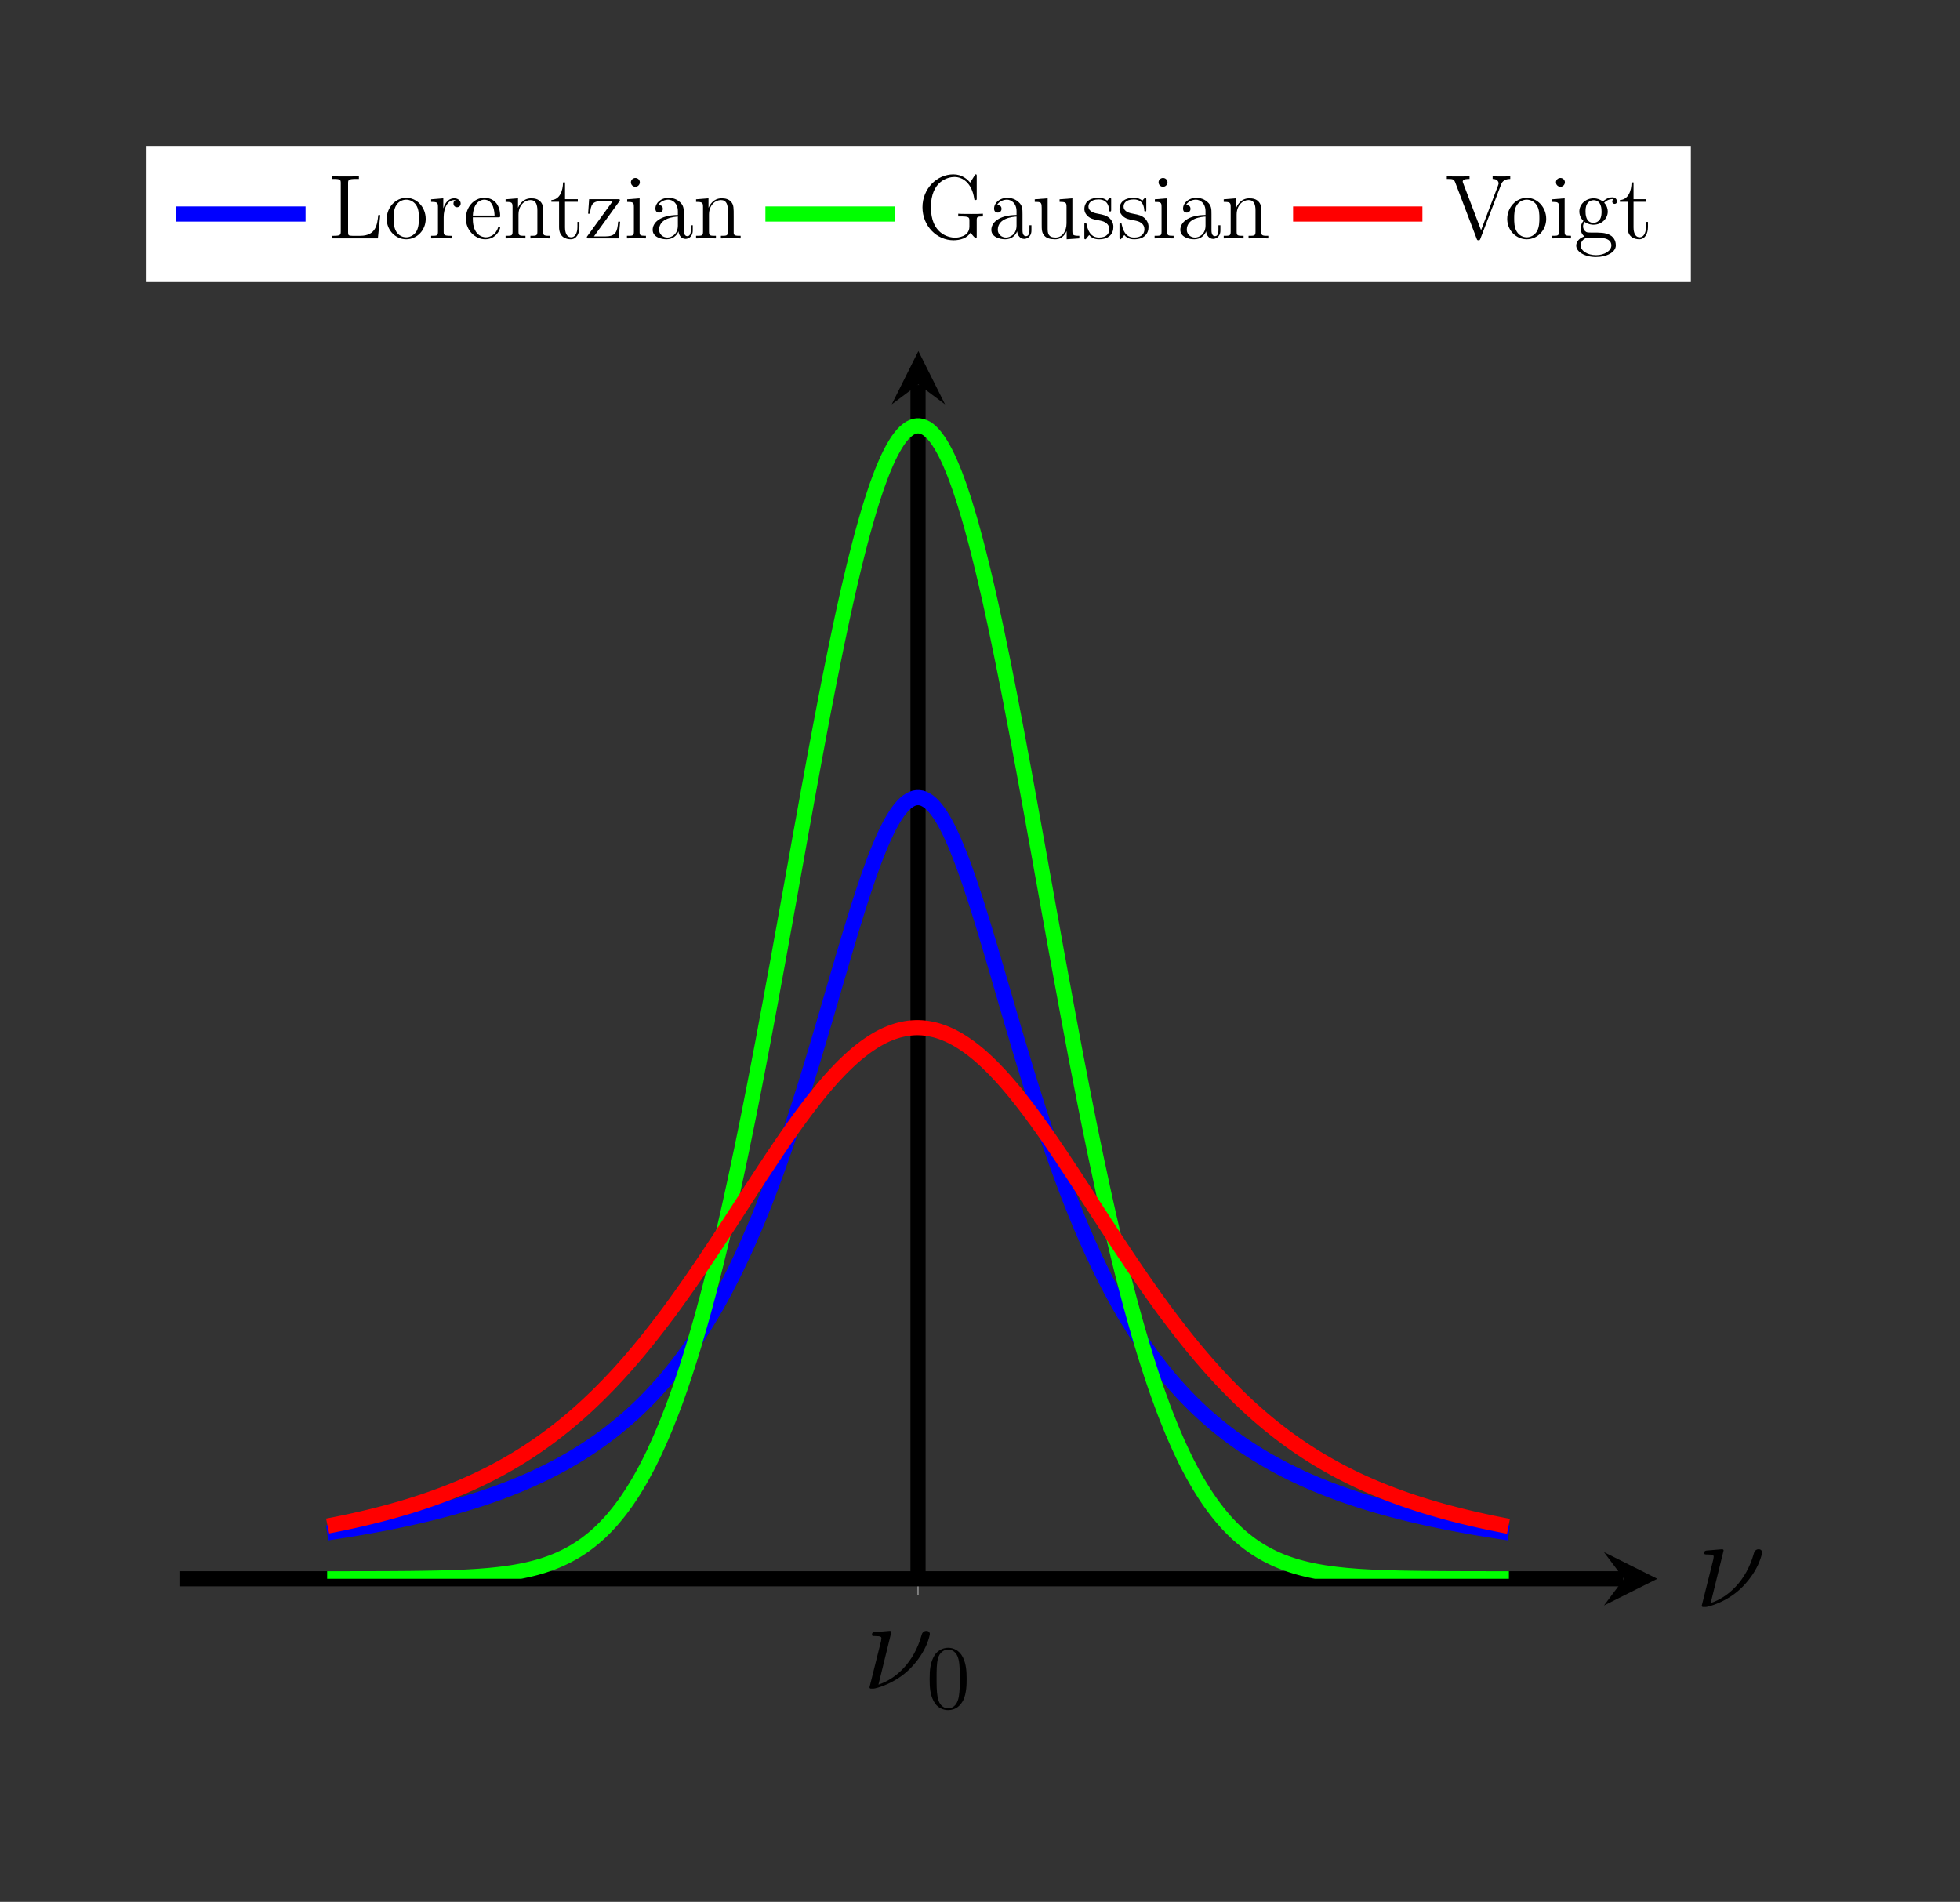 <?xml version="1.0" encoding="UTF-8"?>
<svg xmlns="http://www.w3.org/2000/svg" xmlns:xlink="http://www.w3.org/1999/xlink" width="246.7pt" height="239.38pt" viewBox="0 0 246.7 239.38" version="1.1">
<rect x="0" y="0" width="246.7" height="239.38" fill="#333333" stroke="none"/>
<defs>
<g>
<symbol overflow="visible" id="glyph0-0">
<path style="stroke:none;" d=""/>
</symbol>
<symbol overflow="visible" id="glyph0-1">
<path style="stroke:none;" d="M 3.625 -7.109 C 3.625 -7.172 3.578 -7.266 3.438 -7.266 C 3.328 -7.266 1.781 -7.125 1.531 -7.109 C 1.359 -7.094 1.188 -7.078 1.188 -6.781 C 1.188 -6.609 1.312 -6.609 1.547 -6.609 C 2.328 -6.609 2.375 -6.5 2.375 -6.312 C 2.375 -6.25 2.344 -6.047 2.328 -5.984 L 0.875 -0.172 C 0.875 -0.094 0.922 0 1.031 0 L 1.391 0 C 1.609 0 4.125 -0.594 6.047 -2.578 C 8.172 -4.766 8.469 -6.797 8.469 -6.859 C 8.469 -7.125 8.266 -7.266 8.047 -7.266 C 7.562 -7.266 7.453 -6.828 7.422 -6.703 C 6.453 -3.266 4.188 -1.219 2 -0.5 Z M 3.625 -7.109 "/>
</symbol>
<symbol overflow="visible" id="glyph1-0">
<path style="stroke:none;" d=""/>
</symbol>
<symbol overflow="visible" id="glyph1-1">
<path style="stroke:none;" d="M 5.125 -3.672 C 5.125 -4.609 5.078 -5.547 4.656 -6.406 C 4.188 -7.359 3.375 -7.609 2.812 -7.609 C 2.141 -7.609 1.328 -7.281 0.906 -6.328 C 0.578 -5.609 0.469 -4.906 0.469 -3.672 C 0.469 -2.547 0.547 -1.719 0.969 -0.906 C 1.406 -0.031 2.203 0.234 2.797 0.234 C 3.797 0.234 4.359 -0.359 4.703 -1.016 C 5.109 -1.875 5.125 -3 5.125 -3.672 Z M 2.797 0.016 C 2.422 0.016 1.688 -0.188 1.469 -1.438 C 1.344 -2.125 1.344 -3 1.344 -3.797 C 1.344 -4.734 1.344 -5.594 1.516 -6.266 C 1.719 -7.031 2.297 -7.391 2.797 -7.391 C 3.234 -7.391 3.891 -7.125 4.109 -6.141 C 4.266 -5.484 4.266 -4.578 4.266 -3.797 C 4.266 -3.031 4.266 -2.172 4.141 -1.469 C 3.922 -0.203 3.203 0.016 2.797 0.016 Z M 2.797 0.016 "/>
</symbol>
<symbol overflow="visible" id="glyph1-2">
<path style="stroke:none;" d="M 6.531 -2.938 L 6.281 -2.938 C 6.156 -1.781 6.016 -0.328 4.016 -0.328 L 3.016 -0.328 C 2.516 -0.328 2.484 -0.406 2.484 -0.797 L 2.484 -6.938 C 2.484 -7.359 2.516 -7.484 3.5 -7.484 L 3.844 -7.484 L 3.844 -7.828 C 3.516 -7.797 2.516 -7.797 2.109 -7.797 C 1.766 -7.797 0.75 -7.797 0.469 -7.828 L 0.469 -7.484 L 0.703 -7.484 C 1.516 -7.484 1.562 -7.375 1.562 -6.953 L 1.562 -0.875 C 1.562 -0.453 1.516 -0.328 0.703 -0.328 L 0.469 -0.328 L 0.469 0 L 6.234 0 Z M 6.531 -2.938 "/>
</symbol>
<symbol overflow="visible" id="glyph1-3">
<path style="stroke:none;" d="M 5.25 -2.453 C 5.25 -3.922 4.141 -5.109 2.812 -5.109 C 1.438 -5.109 0.344 -3.891 0.344 -2.453 C 0.344 -0.984 1.484 0.109 2.797 0.109 C 4.141 0.109 5.25 -1.016 5.25 -2.453 Z M 2.812 -0.141 C 2.375 -0.141 1.859 -0.328 1.531 -0.875 C 1.219 -1.391 1.219 -2.078 1.219 -2.547 C 1.219 -2.984 1.219 -3.688 1.562 -4.203 C 1.891 -4.703 2.391 -4.875 2.797 -4.875 C 3.234 -4.875 3.719 -4.672 4.031 -4.219 C 4.391 -3.703 4.391 -2.984 4.391 -2.547 C 4.391 -2.156 4.391 -1.438 4.094 -0.906 C 3.766 -0.359 3.234 -0.141 2.812 -0.141 Z M 2.812 -0.141 "/>
</symbol>
<symbol overflow="visible" id="glyph1-4">
<path style="stroke:none;" d="M 1.906 -2.672 C 1.906 -3.781 2.375 -4.828 3.25 -4.828 C 3.344 -4.828 3.375 -4.828 3.406 -4.812 C 3.328 -4.766 3.141 -4.703 3.141 -4.391 C 3.141 -4.047 3.406 -3.922 3.578 -3.922 C 3.812 -3.922 4.047 -4.078 4.047 -4.391 C 4.047 -4.734 3.734 -5.047 3.234 -5.047 C 2.266 -5.047 1.938 -4 1.859 -3.781 L 1.859 -5.047 L 0.328 -4.922 L 0.328 -4.594 C 1.094 -4.594 1.188 -4.516 1.188 -3.953 L 1.188 -0.844 C 1.188 -0.328 1.062 -0.328 0.328 -0.328 L 0.328 0 C 0.641 -0.016 1.266 -0.016 1.609 -0.016 C 1.922 -0.016 2.734 -0.016 3 0 L 3 -0.328 L 2.766 -0.328 C 1.938 -0.328 1.906 -0.453 1.906 -0.875 Z M 1.906 -2.672 "/>
</symbol>
<symbol overflow="visible" id="glyph1-5">
<path style="stroke:none;" d="M 4.391 -2.656 C 4.641 -2.656 4.656 -2.656 4.656 -2.875 C 4.656 -4.031 4.047 -5.109 2.656 -5.109 C 1.344 -5.109 0.344 -3.922 0.344 -2.516 C 0.344 -1 1.516 0.109 2.781 0.109 C 4.141 0.109 4.656 -1.125 4.656 -1.359 C 4.656 -1.438 4.609 -1.484 4.531 -1.484 C 4.438 -1.484 4.422 -1.422 4.391 -1.359 C 4.094 -0.406 3.328 -0.141 2.859 -0.141 C 2.375 -0.141 1.219 -0.453 1.219 -2.438 L 1.219 -2.656 Z M 1.219 -2.875 C 1.312 -4.672 2.328 -4.875 2.641 -4.875 C 3.875 -4.875 3.938 -3.266 3.953 -2.875 Z M 1.219 -2.875 "/>
</symbol>
<symbol overflow="visible" id="glyph1-6">
<path style="stroke:none;" d="M 5.094 -2.781 C 5.094 -3.844 5.094 -4.172 4.828 -4.531 C 4.5 -4.984 3.969 -5.047 3.578 -5.047 C 2.469 -5.047 2.031 -4.094 1.938 -3.875 L 1.922 -3.875 L 1.922 -5.047 L 0.359 -4.922 L 0.359 -4.594 C 1.141 -4.594 1.234 -4.516 1.234 -3.953 L 1.234 -0.844 C 1.234 -0.328 1.109 -0.328 0.359 -0.328 L 0.359 0 C 0.672 -0.016 1.281 -0.016 1.609 -0.016 C 1.938 -0.016 2.547 -0.016 2.859 0 L 2.859 -0.328 C 2.125 -0.328 1.984 -0.328 1.984 -0.844 L 1.984 -2.984 C 1.984 -4.188 2.766 -4.828 3.484 -4.828 C 4.188 -4.828 4.359 -4.234 4.359 -3.531 L 4.359 -0.844 C 4.359 -0.328 4.219 -0.328 3.484 -0.328 L 3.484 0 C 3.781 -0.016 4.391 -0.016 4.719 -0.016 C 5.047 -0.016 5.672 -0.016 5.969 0 L 5.969 -0.328 C 5.391 -0.328 5.109 -0.328 5.094 -0.672 Z M 5.094 -2.781 "/>
</symbol>
<symbol overflow="visible" id="glyph1-7">
<path style="stroke:none;" d="M 1.922 -4.609 L 3.531 -4.609 L 3.531 -4.938 L 1.922 -4.938 L 1.922 -7.047 L 1.672 -7.047 C 1.656 -5.969 1.25 -4.875 0.203 -4.828 L 0.203 -4.609 L 1.172 -4.609 L 1.172 -1.422 C 1.172 -0.156 2.031 0.109 2.641 0.109 C 3.359 0.109 3.734 -0.594 3.734 -1.422 L 3.734 -2.078 L 3.484 -2.078 L 3.484 -1.438 C 3.484 -0.625 3.156 -0.141 2.703 -0.141 C 1.922 -0.141 1.922 -1.203 1.922 -1.391 Z M 1.922 -4.609 "/>
</symbol>
<symbol overflow="visible" id="glyph1-8">
<path style="stroke:none;" d="M 4.359 -4.609 C 4.469 -4.734 4.469 -4.766 4.469 -4.812 C 4.469 -4.938 4.391 -4.938 4.188 -4.938 L 0.594 -4.938 L 0.469 -3.109 L 0.719 -3.109 C 0.797 -4.281 1.016 -4.703 2.25 -4.703 L 3.578 -4.703 L 0.312 -0.203 C 0.312 0 0.328 0 0.578 0 L 4.312 0 L 4.5 -2.109 L 4.25 -2.109 C 4.141 -0.797 3.953 -0.25 2.594 -0.25 L 1.203 -0.25 Z M 4.359 -4.609 "/>
</symbol>
<symbol overflow="visible" id="glyph1-9">
<path style="stroke:none;" d="M 2 -7.062 C 2 -7.359 1.75 -7.609 1.438 -7.609 C 1.141 -7.609 0.875 -7.375 0.875 -7.062 C 0.875 -6.719 1.156 -6.5 1.438 -6.5 C 1.781 -6.5 2 -6.797 2 -7.062 Z M 0.406 -4.922 L 0.406 -4.594 C 1.141 -4.594 1.25 -4.531 1.25 -3.969 L 1.25 -0.844 C 1.25 -0.328 1.125 -0.328 0.375 -0.328 L 0.375 0 C 0.703 -0.016 1.25 -0.016 1.578 -0.016 C 1.703 -0.016 2.375 -0.016 2.766 0 L 2.766 -0.328 C 2.016 -0.328 1.969 -0.391 1.969 -0.844 L 1.969 -5.047 Z M 0.406 -4.922 "/>
</symbol>
<symbol overflow="visible" id="glyph1-10">
<path style="stroke:none;" d="M 4.422 -3.062 C 4.422 -3.672 4.422 -4.141 3.922 -4.578 C 3.516 -4.953 3 -5.109 2.5 -5.109 C 1.562 -5.109 0.844 -4.484 0.844 -3.75 C 0.844 -3.406 1.047 -3.25 1.312 -3.25 C 1.594 -3.25 1.781 -3.453 1.781 -3.719 C 1.781 -4.188 1.375 -4.188 1.203 -4.188 C 1.469 -4.672 2.016 -4.875 2.469 -4.875 C 3 -4.875 3.672 -4.438 3.672 -3.406 L 3.672 -2.953 C 1.375 -2.922 0.5 -1.953 0.5 -1.078 C 0.5 -0.172 1.562 0.109 2.25 0.109 C 3.016 0.109 3.531 -0.344 3.75 -0.891 C 3.797 -0.359 4.141 0.062 4.641 0.062 C 4.875 0.062 5.547 -0.109 5.547 -1.016 L 5.547 -1.656 L 5.297 -1.656 L 5.297 -1.016 C 5.297 -0.359 5.016 -0.281 4.859 -0.281 C 4.422 -0.281 4.422 -0.875 4.422 -1.047 Z M 3.672 -1.609 C 3.672 -0.5 2.844 -0.109 2.344 -0.109 C 1.781 -0.109 1.312 -0.531 1.312 -1.078 C 1.312 -2.594 3.266 -2.719 3.672 -2.75 Z M 3.672 -1.609 "/>
</symbol>
<symbol overflow="visible" id="glyph1-11">
<path style="stroke:none;" d="M 7.453 -2.266 C 7.453 -2.719 7.5 -2.766 8.234 -2.766 L 8.234 -3.109 C 7.938 -3.078 7.141 -3.078 6.797 -3.078 C 6.438 -3.078 5.438 -3.078 5.125 -3.109 L 5.125 -2.766 L 5.484 -2.766 C 6.5 -2.766 6.531 -2.641 6.531 -2.219 L 6.531 -1.484 C 6.531 -0.188 5.031 -0.094 4.734 -0.094 C 3.828 -0.094 1.688 -0.641 1.688 -3.922 C 1.688 -7.234 3.844 -7.734 4.656 -7.734 C 5.641 -7.734 6.844 -7.016 7.141 -4.984 C 7.156 -4.859 7.156 -4.828 7.297 -4.828 C 7.453 -4.828 7.453 -4.859 7.453 -5.078 L 7.453 -7.797 C 7.453 -8 7.453 -8.062 7.344 -8.062 C 7.266 -8.062 7.266 -8.047 7.188 -7.922 L 6.625 -7.016 C 6.297 -7.438 5.594 -8.062 4.516 -8.062 C 2.438 -8.062 0.625 -6.266 0.625 -3.922 C 0.625 -1.547 2.438 0.234 4.531 0.234 C 5.344 0.234 6.266 -0.016 6.688 -0.75 C 6.891 -0.391 7.266 -0.016 7.359 -0.016 C 7.453 -0.016 7.453 -0.078 7.453 -0.266 Z M 7.453 -2.266 "/>
</symbol>
<symbol overflow="visible" id="glyph1-12">
<path style="stroke:none;" d="M 3.484 -4.922 L 3.484 -4.594 C 4.266 -4.594 4.359 -4.516 4.359 -3.953 L 4.359 -1.906 C 4.359 -0.922 3.844 -0.109 2.984 -0.109 C 2.031 -0.109 1.984 -0.656 1.984 -1.266 L 1.984 -5.047 L 0.359 -4.922 L 0.359 -4.594 C 1.234 -4.594 1.234 -4.562 1.234 -3.531 L 1.234 -1.828 C 1.234 -1.109 1.234 -0.703 1.578 -0.328 C 1.859 -0.016 2.328 0.109 2.906 0.109 C 3.109 0.109 3.469 0.109 3.859 -0.219 C 4.188 -0.484 4.375 -0.922 4.375 -0.922 L 4.375 0.109 L 5.969 0 L 5.969 -0.328 C 5.188 -0.328 5.094 -0.406 5.094 -0.969 L 5.094 -5.047 Z M 3.484 -4.922 "/>
</symbol>
<symbol overflow="visible" id="glyph1-13">
<path style="stroke:none;" d="M 3.75 -4.844 C 3.75 -5.047 3.75 -5.109 3.641 -5.109 C 3.547 -5.109 3.328 -4.859 3.25 -4.75 C 2.891 -5.047 2.547 -5.109 2.172 -5.109 C 0.797 -5.109 0.375 -4.359 0.375 -3.719 C 0.375 -3.594 0.375 -3.203 0.812 -2.797 C 1.172 -2.469 1.562 -2.391 2.094 -2.297 C 2.719 -2.172 2.875 -2.125 3.156 -1.906 C 3.375 -1.734 3.516 -1.484 3.516 -1.156 C 3.516 -0.672 3.234 -0.109 2.219 -0.109 C 1.469 -0.109 0.922 -0.547 0.672 -1.688 C 0.625 -1.906 0.625 -1.906 0.609 -1.922 C 0.578 -1.969 0.531 -1.969 0.5 -1.969 C 0.375 -1.969 0.375 -1.906 0.375 -1.703 L 0.375 -0.156 C 0.375 0.062 0.375 0.109 0.5 0.109 C 0.547 0.109 0.562 0.109 0.75 -0.141 C 0.812 -0.219 0.812 -0.234 0.984 -0.422 C 1.422 0.109 2.031 0.109 2.234 0.109 C 3.438 0.109 4.031 -0.547 4.031 -1.453 C 4.031 -2.078 3.656 -2.438 3.547 -2.547 C 3.141 -2.891 2.828 -2.969 2.078 -3.109 C 1.734 -3.172 0.891 -3.328 0.891 -4.016 C 0.891 -4.375 1.141 -4.906 2.172 -4.906 C 3.406 -4.906 3.484 -3.844 3.5 -3.484 C 3.516 -3.391 3.594 -3.391 3.625 -3.391 C 3.75 -3.391 3.75 -3.453 3.75 -3.656 Z M 3.75 -4.844 "/>
</symbol>
<symbol overflow="visible" id="glyph1-14">
<path style="stroke:none;" d="M 7 -6.688 C 7.094 -6.969 7.297 -7.484 8.188 -7.484 L 8.188 -7.828 C 7.609 -7.797 7.578 -7.797 7.141 -7.797 C 6.828 -7.797 6.25 -7.797 5.969 -7.828 L 5.969 -7.484 C 6.547 -7.484 6.719 -7.156 6.719 -6.922 C 6.719 -6.859 6.719 -6.844 6.656 -6.672 L 4.516 -1.031 L 2.25 -6.984 C 2.203 -7.109 2.203 -7.141 2.203 -7.156 C 2.203 -7.484 2.766 -7.484 3.062 -7.484 L 3.062 -7.828 C 2.781 -7.797 1.906 -7.797 1.578 -7.797 C 1.266 -7.797 0.484 -7.797 0.203 -7.828 L 0.203 -7.484 C 0.922 -7.484 1.094 -7.484 1.266 -7.031 L 3.953 0.016 C 4.016 0.188 4.031 0.234 4.188 0.234 C 4.359 0.234 4.359 0.203 4.438 0.016 Z M 7 -6.688 "/>
</symbol>
<symbol overflow="visible" id="glyph1-15">
<path style="stroke:none;" d="M 1.359 -2.078 C 1.906 -1.719 2.359 -1.719 2.484 -1.719 C 3.516 -1.719 4.281 -2.5 4.281 -3.375 C 4.281 -3.688 4.188 -4.125 3.828 -4.484 C 4.266 -4.953 4.812 -4.953 4.875 -4.953 C 4.906 -4.953 4.969 -4.953 5.016 -4.922 C 4.906 -4.875 4.844 -4.766 4.844 -4.641 C 4.844 -4.484 4.953 -4.344 5.141 -4.344 C 5.234 -4.344 5.438 -4.391 5.438 -4.656 C 5.438 -4.859 5.281 -5.172 4.875 -5.172 C 4.281 -5.172 3.844 -4.812 3.672 -4.641 C 3.328 -4.906 2.938 -5.047 2.5 -5.047 C 1.469 -5.047 0.703 -4.266 0.703 -3.391 C 0.703 -2.734 1.094 -2.312 1.219 -2.203 C 1.078 -2.031 0.875 -1.703 0.875 -1.266 C 0.875 -0.594 1.266 -0.312 1.359 -0.25 C 0.844 -0.109 0.312 0.312 0.312 0.906 C 0.312 1.688 1.391 2.344 2.797 2.344 C 4.156 2.344 5.297 1.734 5.297 0.875 C 5.297 0.594 5.219 -0.078 4.531 -0.438 C 3.938 -0.734 3.375 -0.734 2.375 -0.734 C 1.688 -0.734 1.609 -0.734 1.391 -0.953 C 1.281 -1.062 1.172 -1.281 1.172 -1.516 C 1.172 -1.719 1.25 -1.906 1.359 -2.078 Z M 2.5 -1.953 C 1.484 -1.953 1.484 -3.109 1.484 -3.375 C 1.484 -3.578 1.484 -4.047 1.688 -4.359 C 1.906 -4.703 2.25 -4.812 2.484 -4.812 C 3.5 -4.812 3.5 -3.656 3.5 -3.391 C 3.5 -3.188 3.5 -2.719 3.297 -2.406 C 3.078 -2.078 2.734 -1.953 2.5 -1.953 Z M 2.812 2.109 C 1.703 2.109 0.875 1.547 0.875 0.891 C 0.875 0.797 0.891 0.359 1.328 0.062 C 1.578 -0.109 1.688 -0.109 2.484 -0.109 C 3.438 -0.109 4.734 -0.109 4.734 0.891 C 4.734 1.562 3.859 2.109 2.812 2.109 Z M 2.812 2.109 "/>
</symbol>
<symbol overflow="visible" id="glyph2-0">
<path style="stroke:none;" d="M 7.25 -3.859 C 7.25 -3.598 7.176 -3.367 7.031 -3.172 C 6.844 -2.941 6.594 -2.828 6.281 -2.828 C 6.125 -2.828 5.969 -2.863 5.812 -2.938 C 5.969 -3 6.047 -3.117 6.047 -3.297 C 6.047 -3.504 5.93 -3.609 5.703 -3.609 C 5.297 -3.609 5.023 -3.336 4.891 -2.797 L 4.312 -2.797 C 4.395 -3.473 4.629 -4 5.016 -4.375 C 5.336 -4.695 5.711 -4.859 6.141 -4.859 C 6.516 -4.859 6.801 -4.75 7 -4.531 C 7.164 -4.352 7.25 -4.129 7.25 -3.859 Z M 4.766 -5.875 C 4.766 -5.75 4.633 -5.344 4.375 -4.656 C 4.113 -3.969 3.984 -3.348 3.984 -2.797 L 3.516 -2.797 C 3.516 -3.348 3.379 -3.969 3.109 -4.656 C 2.848 -5.344 2.719 -5.75 2.719 -5.875 C 2.719 -6.094 2.852 -6.312 3.125 -6.531 C 3.332 -6.707 3.539 -6.879 3.75 -7.047 C 3.957 -6.879 4.164 -6.707 4.375 -6.531 C 4.633 -6.312 4.766 -6.094 4.766 -5.875 Z M 5.328 -2.328 C 5.328 -2.18 5.266 -2.109 5.141 -2.109 L 2.359 -2.109 C 2.234 -2.109 2.172 -2.18 2.172 -2.328 C 2.172 -2.473 2.234 -2.547 2.359 -2.547 L 5.141 -2.547 C 5.266 -2.547 5.328 -2.473 5.328 -2.328 Z M 5.688 0 C 5.383 -0.051 5.102 -0.25 4.844 -0.594 C 4.562 -0.945 4.391 -1.367 4.328 -1.859 L 4.875 -1.859 C 4.969 -1.129 5.238 -0.508 5.688 0 Z M 3.172 -2.797 L 2.609 -2.797 C 2.473 -3.336 2.203 -3.609 1.797 -3.609 C 1.566 -3.609 1.453 -3.504 1.453 -3.297 C 1.453 -3.117 1.531 -3 1.688 -2.938 C 1.531 -2.863 1.367 -2.828 1.203 -2.828 C 0.891 -2.828 0.645 -2.941 0.469 -3.172 C 0.32 -3.367 0.25 -3.598 0.25 -3.859 C 0.25 -4.129 0.328 -4.352 0.484 -4.531 C 0.691 -4.75 0.984 -4.859 1.359 -4.859 C 1.785 -4.859 2.16 -4.695 2.484 -4.375 C 2.867 -4 3.098 -3.473 3.172 -2.797 Z M 4.078 -1.047 C 4.078 -0.828 4.039 -0.562 3.969 -0.25 C 3.906 0.051 3.832 0.285 3.75 0.453 C 3.664 0.285 3.586 0.051 3.516 -0.25 C 3.441 -0.562 3.406 -0.828 3.406 -1.047 C 3.406 -1.266 3.441 -1.535 3.516 -1.859 L 3.984 -1.859 C 4.047 -1.535 4.078 -1.266 4.078 -1.047 Z M 3.172 -1.859 C 3.098 -1.367 2.926 -0.945 2.656 -0.594 C 2.395 -0.25 2.109 -0.051 1.797 0 C 2.254 -0.508 2.531 -1.129 2.625 -1.859 Z M 3.172 -1.859 "/>
</symbol>
<symbol overflow="visible" id="glyph2-1">
<path style="stroke:none;" d="M 4.547 -0.016 L 4.5 0.047 C 4.039 0.016 3.484 0 2.828 0 C 2.191 0 1.52 0.016 0.812 0.047 L 0.75 -0.016 L 0.75 -0.312 L 0.812 -0.359 C 0.977 -0.379 1.141 -0.395 1.297 -0.406 C 1.578 -0.426 1.754 -0.453 1.828 -0.484 C 1.879 -0.516 1.926 -0.578 1.969 -0.672 C 2.031 -0.816 2.062 -1.43 2.062 -2.516 L 2.062 -3.734 C 2.062 -4.098 2.055 -4.555 2.047 -5.109 L 2.031 -5.469 C 2.031 -5.633 2 -5.719 1.938 -5.719 C 1.906 -5.719 1.805 -5.68 1.641 -5.609 C 1.203 -5.398 0.82 -5.219 0.5 -5.062 L 0.438 -5.094 C 0.414 -5.281 0.383 -5.488 0.344 -5.719 L 0.344 -5.766 C 1.238 -6.016 2.238 -6.352 3.344 -6.781 L 3.453 -6.703 C 3.441 -6.516 3.422 -6.227 3.391 -5.844 C 3.391 -5.707 3.383 -5.328 3.375 -4.703 L 3.359 -2.797 C 3.359 -1.422 3.379 -0.68 3.422 -0.578 C 3.453 -0.504 3.5 -0.461 3.562 -0.453 C 3.688 -0.422 3.992 -0.391 4.484 -0.359 L 4.547 -0.312 Z M 4.547 -0.016 "/>
</symbol>
</g>
<clipPath id="clip1">
  <path d="M 22.586 73 L 208.605 73 L 208.605 198.715 L 22.586 198.715 Z M 22.586 73 "/>
</clipPath>
<clipPath id="clip2">
  <path d="M 22.586 44.184 L 208.605 44.184 L 208.605 198.715 L 22.586 198.715 Z M 22.586 44.184 "/>
</clipPath>
<clipPath id="clip3">
  <path d="M 22.586 102 L 208.605 102 L 208.605 198.715 L 22.586 198.715 Z M 22.586 102 "/>
</clipPath>
<clipPath id="clip4">
  <path d="M 223 239 L 228 239 L 228 239.379 L 223 239.379 Z M 223 239 "/>
</clipPath>
</defs>
<g id="surface1">
<path style="fill:none;stroke-width:0.199;stroke-linecap:butt;stroke-linejoin:miter;stroke:rgb(50%,50%,50%);stroke-opacity:1;stroke-miterlimit:10;" d="M 97.139 -2.125 L 97.139 2.126 " transform="matrix(0.957,0,0,-0.957,22.587,198.716)"/>
<path style="fill:none;stroke-width:1.993;stroke-linecap:butt;stroke-linejoin:miter;stroke:rgb(0%,0%,0%);stroke-opacity:1;stroke-miterlimit:10;" d="M -0.001 0.001 L 189.897 0.001 " transform="matrix(0.957,0,0,-0.957,22.587,198.716)"/>
<path style=" stroke:none;fill-rule:nonzero;fill:rgb(0%,0%,0%);fill-opacity:1;" d="M 208.605 198.715 L 201.887 195.359 L 204.406 198.715 L 201.887 202.074 "/>
<path style="fill:none;stroke-width:1.993;stroke-linecap:butt;stroke-linejoin:miter;stroke:rgb(0%,0%,0%);stroke-opacity:1;stroke-miterlimit:10;" d="M 97.139 0.001 L 97.139 157.012 " transform="matrix(0.957,0,0,-0.957,22.587,198.716)"/>
<path style=" stroke:none;fill-rule:nonzero;fill:rgb(0%,0%,0%);fill-opacity:1;" d="M 115.594 44.184 L 112.238 50.898 L 115.594 48.383 L 118.953 50.898 "/>
<g style="fill:rgb(0%,0%,0%);fill-opacity:1;">
  <use xlink:href="#glyph0-1" x="108.566" y="212.537"/>
</g>
<g style="fill:rgb(0%,0%,0%);fill-opacity:1;">
  <use xlink:href="#glyph1-1" x="116.541" y="215.01"/>
</g>
<g clip-path="url(#clip1)" clip-rule="nonzero">
<path style="fill:none;stroke-width:1.993;stroke-linecap:butt;stroke-linejoin:miter;stroke:rgb(0%,0%,100%);stroke-opacity:1;stroke-miterlimit:10;" d="M 19.427 6.043 L 19.741 6.088 L 20.051 6.133 L 20.361 6.182 L 20.675 6.227 L 21.295 6.324 L 21.61 6.373 L 21.92 6.422 L 22.23 6.475 L 22.544 6.524 L 22.854 6.577 L 23.164 6.626 L 23.478 6.679 L 24.098 6.785 L 24.412 6.843 L 24.722 6.896 L 25.037 6.953 L 25.657 7.067 L 25.971 7.124 L 26.281 7.181 L 26.591 7.242 L 26.905 7.3 L 27.525 7.422 L 27.839 7.483 L 28.15 7.548 L 28.46 7.61 L 28.774 7.675 L 29.394 7.805 L 29.708 7.871 L 30.328 8.009 L 30.642 8.079 L 31.262 8.217 L 31.577 8.291 L 32.197 8.438 L 32.511 8.511 L 33.131 8.666 L 33.445 8.744 L 33.755 8.821 L 34.069 8.903 L 34.689 9.066 L 35.004 9.148 L 35.314 9.233 L 35.624 9.315 L 35.938 9.405 L 36.248 9.49 L 36.558 9.58 L 36.872 9.67 L 37.182 9.76 L 37.492 9.853 L 37.806 9.947 L 38.116 10.041 L 38.427 10.139 L 38.741 10.237 L 39.361 10.433 L 39.675 10.535 L 39.985 10.641 L 40.295 10.743 L 40.609 10.853 L 40.919 10.959 L 41.229 11.069 L 41.544 11.179 L 41.854 11.29 L 42.164 11.404 L 42.478 11.522 L 42.788 11.64 L 43.102 11.759 L 43.412 11.877 L 43.722 12.004 L 44.036 12.126 L 44.656 12.379 L 44.971 12.509 L 45.591 12.779 L 45.905 12.913 L 46.525 13.191 L 46.839 13.334 L 47.459 13.627 L 47.773 13.778 L 48.083 13.929 L 48.393 14.084 L 48.708 14.239 L 49.328 14.558 L 49.642 14.725 L 50.262 15.059 L 50.576 15.231 L 50.886 15.406 L 51.196 15.586 L 51.51 15.765 L 51.821 15.949 L 52.135 16.136 L 52.445 16.324 L 52.755 16.52 L 53.069 16.716 L 53.689 17.116 L 54.003 17.324 L 54.313 17.532 L 54.623 17.748 L 54.938 17.964 L 55.248 18.184 L 55.558 18.409 L 55.872 18.637 L 56.182 18.87 L 56.492 19.106 L 56.806 19.347 L 57.116 19.592 L 57.426 19.841 L 57.74 20.094 L 58.05 20.351 L 58.36 20.612 L 58.675 20.881 L 58.985 21.15 L 59.295 21.428 L 59.609 21.709 L 60.229 22.289 L 60.543 22.587 L 60.853 22.888 L 61.477 23.513 L 61.787 23.831 L 62.102 24.157 L 62.412 24.488 L 62.722 24.826 L 63.036 25.169 L 63.346 25.52 L 63.656 25.879 L 63.97 26.242 L 64.28 26.609 L 64.59 26.989 L 64.904 27.372 L 65.215 27.764 L 65.525 28.164 L 65.839 28.572 L 66.149 28.984 L 66.459 29.408 L 66.773 29.836 L 67.083 30.277 L 67.393 30.722 L 67.707 31.179 L 68.017 31.644 L 68.327 32.113 L 68.642 32.594 L 68.952 33.088 L 69.262 33.59 L 69.576 34.1 L 69.886 34.618 L 70.196 35.148 L 70.51 35.691 L 70.82 36.238 L 71.134 36.797 L 71.444 37.368 L 71.754 37.951 L 72.069 38.547 L 72.379 39.146 L 72.689 39.758 L 73.003 40.391 L 73.313 41.027 L 73.623 41.676 L 73.937 42.341 L 74.247 43.018 L 74.557 43.7 L 74.871 44.401 L 75.181 45.111 L 75.492 45.833 L 75.806 46.576 L 76.116 47.318 L 76.426 48.085 L 76.74 48.865 L 77.05 49.652 L 77.36 50.456 L 77.674 51.268 L 77.984 52.096 L 78.294 52.936 L 78.609 53.797 L 78.919 54.662 L 79.229 55.543 L 79.543 56.441 L 79.853 57.346 L 80.167 58.264 L 80.477 59.199 L 80.787 60.137 L 81.101 61.096 L 81.411 62.067 L 81.721 63.042 L 82.036 64.029 L 82.346 65.029 L 82.656 66.041 L 82.97 67.061 L 83.28 68.089 L 83.59 69.129 L 83.904 70.169 L 84.214 71.222 L 84.524 72.27 L 84.838 73.335 L 85.148 74.404 L 85.459 75.469 L 85.773 76.534 L 86.083 77.607 L 86.393 78.676 L 86.707 79.741 L 87.017 80.805 L 87.327 81.866 L 87.641 82.919 L 87.951 83.963 L 88.261 85.003 L 88.575 86.028 L 88.886 87.035 L 89.2 88.039 L 89.51 89.014 L 89.82 89.977 L 90.134 90.919 L 90.444 91.833 L 90.754 92.731 L 91.068 93.596 L 91.378 94.44 L 91.688 95.252 L 92.003 96.031 L 92.313 96.77 L 92.623 97.48 L 92.937 98.149 L 93.247 98.781 L 93.557 99.373 L 93.871 99.915 L 94.181 100.421 L 94.491 100.874 L 94.805 101.282 L 95.115 101.645 L 95.425 101.955 L 95.74 102.22 L 96.05 102.42 L 96.36 102.583 L 96.674 102.689 L 96.984 102.738 L 97.294 102.738 L 97.608 102.689 L 97.918 102.583 L 98.232 102.42 L 98.542 102.22 L 98.853 101.955 L 99.167 101.645 L 99.477 101.282 L 99.787 100.874 L 100.101 100.421 L 100.411 99.915 L 100.721 99.373 L 101.035 98.781 L 101.345 98.153 L 101.655 97.48 L 101.969 96.774 L 102.28 96.031 L 102.59 95.252 L 102.904 94.44 L 103.214 93.604 L 103.524 92.731 L 103.838 91.841 L 104.148 90.919 L 104.458 89.977 L 104.772 89.014 L 105.082 88.039 L 105.392 87.039 L 105.707 86.028 L 106.017 85.003 L 106.327 83.967 L 106.641 82.923 L 106.951 81.87 L 107.265 80.809 L 107.575 79.749 L 107.885 78.676 L 108.199 77.607 L 108.509 76.538 L 108.819 75.473 L 109.134 74.404 L 109.444 73.339 L 109.754 72.27 L 110.068 71.222 L 110.378 70.169 L 110.688 69.129 L 111.002 68.093 L 111.312 67.061 L 111.622 66.041 L 111.936 65.037 L 112.247 64.033 L 112.557 63.042 L 112.871 62.067 L 113.181 61.1 L 113.491 60.145 L 113.805 59.199 L 114.115 58.264 L 114.425 57.346 L 114.739 56.441 L 115.049 55.547 L 115.359 54.666 L 115.674 53.797 L 115.984 52.944 L 116.298 52.096 L 116.608 51.272 L 116.918 50.456 L 117.232 49.652 L 117.542 48.865 L 117.852 48.093 L 118.166 47.326 L 118.476 46.576 L 118.786 45.837 L 119.101 45.115 L 119.411 44.401 L 119.721 43.7 L 120.035 43.018 L 120.345 42.341 L 120.655 41.684 L 120.969 41.027 L 121.279 40.391 L 121.589 39.767 L 121.903 39.151 L 122.213 38.547 L 122.524 37.951 L 122.838 37.372 L 123.148 36.801 L 123.458 36.238 L 123.772 35.691 L 124.082 35.152 L 124.392 34.618 L 124.706 34.1 L 125.016 33.59 L 125.33 33.088 L 125.641 32.598 L 125.951 32.113 L 126.265 31.644 L 126.575 31.179 L 126.885 30.722 L 127.199 30.277 L 127.509 29.836 L 127.819 29.408 L 128.133 28.988 L 128.443 28.572 L 128.753 28.164 L 129.068 27.764 L 129.378 27.372 L 129.688 26.989 L 130.002 26.613 L 130.312 26.242 L 130.622 25.879 L 130.936 25.52 L 131.556 24.826 L 131.87 24.488 L 132.18 24.157 L 132.491 23.831 L 132.805 23.513 L 133.115 23.199 L 133.425 22.888 L 133.739 22.587 L 134.049 22.289 L 134.363 21.999 L 134.673 21.709 L 134.983 21.428 L 135.297 21.155 L 135.607 20.881 L 135.918 20.612 L 136.232 20.351 L 136.542 20.094 L 136.852 19.841 L 137.166 19.592 L 137.476 19.347 L 137.786 19.106 L 138.1 18.87 L 138.41 18.637 L 138.72 18.409 L 139.035 18.184 L 139.345 17.964 L 139.655 17.748 L 139.969 17.532 L 140.279 17.324 L 140.589 17.12 L 140.903 16.916 L 141.213 16.716 L 141.523 16.52 L 141.837 16.324 L 142.457 15.949 L 142.772 15.765 L 143.082 15.586 L 143.396 15.406 L 143.706 15.231 L 144.016 15.059 L 144.33 14.892 L 144.64 14.725 L 144.95 14.562 L 145.264 14.398 L 145.574 14.239 L 145.885 14.084 L 146.199 13.929 L 146.819 13.627 L 147.133 13.48 L 147.443 13.338 L 147.753 13.191 L 148.067 13.052 L 148.377 12.913 L 148.687 12.779 L 149.001 12.644 L 149.312 12.509 L 149.622 12.379 L 149.936 12.252 L 150.246 12.126 L 150.556 12.004 L 150.87 11.877 L 151.49 11.64 L 151.804 11.522 L 152.114 11.404 L 152.429 11.294 L 152.739 11.179 L 153.049 11.069 L 153.363 10.959 L 153.983 10.747 L 154.297 10.641 L 154.917 10.437 L 155.231 10.335 L 155.851 10.139 L 156.166 10.041 L 156.786 9.853 L 157.1 9.76 L 157.72 9.58 L 158.034 9.49 L 158.654 9.319 L 158.968 9.233 L 159.279 9.148 L 159.589 9.066 L 159.903 8.984 L 160.523 8.821 L 160.837 8.744 L 161.147 8.666 L 161.461 8.589 L 161.771 8.511 L 162.081 8.438 L 162.395 8.364 L 163.016 8.217 L 163.33 8.148 L 163.95 8.009 L 164.264 7.94 L 164.574 7.871 L 164.884 7.805 L 165.198 7.74 L 165.818 7.61 L 166.133 7.548 L 166.443 7.483 L 166.753 7.422 L 167.067 7.361 L 167.377 7.3 L 167.687 7.242 L 168.001 7.181 L 168.621 7.067 L 168.935 7.01 L 169.556 6.896 L 169.87 6.843 L 170.18 6.785 L 170.494 6.732 L 171.114 6.626 L 171.428 6.577 L 171.738 6.524 L 172.048 6.475 L 172.362 6.422 L 172.983 6.324 L 173.297 6.275 L 173.607 6.227 L 173.917 6.182 L 174.231 6.133 L 174.851 6.043 " transform="matrix(0.957,0,0,-0.957,22.587,198.716)"/>
</g>
<g clip-path="url(#clip2)" clip-rule="nonzero">
<path style="fill:none;stroke-width:1.993;stroke-linecap:butt;stroke-linejoin:miter;stroke:rgb(0%,100%,0%);stroke-opacity:1;stroke-miterlimit:10;" d="M 19.427 0.001 L 22.23 0.001 L 22.544 0.005 L 24.412 0.005 L 24.722 0.009 L 25.657 0.009 L 25.971 0.013 L 26.591 0.013 L 26.905 0.017 L 27.525 0.017 L 27.839 0.021 L 28.15 0.021 L 28.46 0.025 L 28.774 0.025 L 29.084 0.029 L 29.394 0.029 L 29.708 0.033 L 30.018 0.037 L 30.328 0.037 L 30.642 0.042 L 31.262 0.05 L 31.577 0.054 L 32.197 0.062 L 32.511 0.07 L 33.131 0.078 L 33.445 0.086 L 33.755 0.091 L 34.069 0.099 L 34.689 0.115 L 35.004 0.123 L 35.314 0.131 L 35.624 0.144 L 35.938 0.156 L 36.248 0.164 L 36.558 0.176 L 36.872 0.188 L 37.182 0.205 L 37.492 0.217 L 37.806 0.233 L 38.116 0.25 L 38.427 0.27 L 38.741 0.286 L 39.361 0.327 L 39.675 0.352 L 40.295 0.401 L 40.609 0.425 L 40.919 0.454 L 41.229 0.486 L 41.544 0.519 L 41.854 0.552 L 42.164 0.588 L 42.478 0.625 L 42.788 0.666 L 43.102 0.711 L 43.722 0.8 L 44.036 0.853 L 44.346 0.906 L 44.656 0.964 L 44.971 1.021 L 45.591 1.151 L 45.905 1.221 L 46.215 1.294 L 46.525 1.372 L 46.839 1.453 L 47.149 1.539 L 47.459 1.629 L 47.773 1.722 L 48.083 1.824 L 48.393 1.931 L 48.708 2.041 L 49.018 2.155 L 49.328 2.277 L 49.642 2.404 L 49.952 2.538 L 50.262 2.681 L 50.576 2.828 L 50.886 2.979 L 51.196 3.142 L 51.51 3.314 L 51.821 3.489 L 52.135 3.673 L 52.445 3.868 L 52.755 4.068 L 53.069 4.28 L 53.379 4.501 L 53.689 4.733 L 54.003 4.974 L 54.313 5.223 L 54.623 5.484 L 54.938 5.757 L 55.248 6.039 L 55.558 6.337 L 55.872 6.643 L 56.182 6.965 L 56.492 7.295 L 56.806 7.642 L 57.116 8.001 L 57.426 8.377 L 57.74 8.764 L 58.05 9.164 L 58.36 9.584 L 58.675 10.017 L 58.985 10.465 L 59.295 10.931 L 59.609 11.412 L 59.919 11.91 L 60.229 12.424 L 60.543 12.958 L 60.853 13.509 L 61.163 14.08 L 61.477 14.668 L 61.787 15.267 L 62.102 15.904 L 62.412 16.54 L 62.722 17.226 L 63.036 17.907 L 63.346 18.617 L 63.656 19.347 L 63.97 20.106 L 64.28 20.881 L 64.59 21.669 L 64.904 22.485 L 65.215 23.321 L 65.525 24.186 L 65.839 25.079 L 66.149 25.989 L 66.459 26.915 L 66.773 27.882 L 67.083 28.857 L 67.393 29.857 L 67.707 30.889 L 68.017 31.95 L 68.327 33.027 L 68.642 34.12 L 68.952 35.242 L 69.262 36.393 L 69.576 37.564 L 69.886 38.759 L 70.196 39.987 L 70.51 41.231 L 70.82 42.504 L 71.134 43.793 L 71.444 45.099 L 71.754 46.429 L 72.069 47.796 L 72.379 49.175 L 72.689 50.586 L 73.003 52.014 L 73.313 53.454 L 73.623 54.923 L 73.937 56.412 L 74.247 57.926 L 74.557 59.444 L 74.871 60.99 L 75.181 62.552 L 75.492 64.127 L 75.806 65.739 L 76.116 67.346 L 76.426 68.97 L 76.74 70.606 L 77.36 73.943 L 77.674 75.612 L 78.294 79.006 L 78.609 80.703 L 78.919 82.417 L 79.229 84.147 L 79.543 85.86 L 79.853 87.606 L 80.167 89.332 L 80.477 91.062 L 80.787 92.808 L 81.101 94.538 L 81.411 96.28 L 81.721 98.01 L 82.036 99.736 L 82.346 101.453 L 82.656 103.167 L 82.97 104.864 L 83.28 106.561 L 83.59 108.242 L 83.904 109.927 L 84.214 111.583 L 84.524 113.219 L 84.838 114.843 L 85.148 116.451 L 85.459 118.042 L 85.773 119.604 L 86.083 121.151 L 86.393 122.664 L 86.707 124.166 L 87.017 125.638 L 87.327 127.079 L 87.641 128.49 L 87.951 129.869 L 88.261 131.203 L 88.575 132.525 L 88.886 133.814 L 89.2 135.059 L 89.51 136.266 L 89.82 137.437 L 90.134 138.559 L 90.444 139.652 L 90.754 140.697 L 91.068 141.713 L 91.378 142.667 L 91.688 143.598 L 92.003 144.458 L 92.313 145.295 L 92.623 146.066 L 92.937 146.796 L 93.247 147.478 L 93.557 148.114 L 93.871 148.689 L 94.181 149.224 L 94.491 149.705 L 94.805 150.129 L 95.115 150.509 L 95.425 150.827 L 95.74 151.088 L 96.05 151.313 L 96.36 151.468 L 96.674 151.586 L 96.984 151.631 L 97.294 151.631 L 97.608 151.586 L 97.918 151.468 L 98.232 151.313 L 98.542 151.1 L 98.853 150.827 L 99.167 150.509 L 99.477 150.129 L 99.787 149.705 L 100.101 149.224 L 100.411 148.689 L 100.721 148.114 L 101.035 147.478 L 101.345 146.796 L 101.655 146.066 L 101.969 145.295 L 102.28 144.458 L 102.59 143.598 L 102.904 142.667 L 103.214 141.713 L 103.524 140.697 L 103.838 139.652 L 104.148 138.575 L 104.458 137.437 L 104.772 136.266 L 105.082 135.059 L 105.392 133.814 L 105.707 132.525 L 106.017 131.22 L 106.327 129.869 L 106.641 128.49 L 106.951 127.079 L 107.265 125.638 L 107.575 124.166 L 107.885 122.664 L 108.199 121.151 L 108.509 119.604 L 108.819 118.042 L 109.134 116.451 L 109.444 114.843 L 109.754 113.219 L 110.068 111.583 L 110.378 109.927 L 110.688 108.242 L 111.002 106.578 L 111.312 104.876 L 111.622 103.167 L 111.936 101.453 L 112.247 99.736 L 112.557 98.01 L 112.871 96.28 L 113.181 94.55 L 113.491 92.808 L 113.805 91.078 L 114.115 89.332 L 114.425 87.606 L 114.739 85.877 L 115.359 82.417 L 115.674 80.703 L 115.984 79.006 L 116.298 77.309 L 116.608 75.612 L 116.918 73.943 L 117.232 72.275 L 117.542 70.618 L 117.852 68.97 L 118.166 67.346 L 118.476 65.739 L 118.786 64.143 L 119.101 62.552 L 119.411 60.99 L 119.721 59.444 L 120.035 57.926 L 120.345 56.412 L 120.655 54.923 L 120.969 53.471 L 121.279 52.014 L 121.589 50.586 L 121.903 49.191 L 122.213 47.796 L 122.524 46.449 L 122.838 45.111 L 123.148 43.793 L 123.458 42.504 L 123.772 41.231 L 124.082 39.987 L 124.392 38.771 L 124.706 37.576 L 125.016 36.393 L 125.33 35.254 L 125.641 34.12 L 125.951 33.027 L 126.265 31.95 L 126.575 30.889 L 126.885 29.873 L 127.199 28.857 L 127.509 27.882 L 127.819 26.932 L 128.133 25.989 L 128.443 25.079 L 128.753 24.202 L 129.068 23.337 L 129.378 22.485 L 129.688 21.669 L 130.002 20.881 L 130.312 20.106 L 130.622 19.347 L 130.936 18.617 L 131.246 17.907 L 131.556 17.226 L 131.87 16.557 L 132.18 15.904 L 132.491 15.267 L 132.805 14.672 L 133.115 14.08 L 133.425 13.513 L 133.739 12.958 L 134.049 12.428 L 134.363 11.91 L 134.673 11.412 L 134.983 10.931 L 135.297 10.465 L 135.607 10.017 L 135.918 9.584 L 136.232 9.164 L 136.542 8.764 L 136.852 8.377 L 137.166 8.001 L 137.476 7.642 L 137.786 7.295 L 138.1 6.965 L 138.41 6.643 L 138.72 6.337 L 139.035 6.039 L 139.345 5.757 L 139.655 5.484 L 139.969 5.223 L 140.279 4.974 L 140.589 4.733 L 140.903 4.501 L 141.213 4.28 L 141.523 4.068 L 141.837 3.868 L 142.147 3.673 L 142.457 3.489 L 142.772 3.314 L 143.082 3.142 L 143.396 2.983 L 143.706 2.828 L 144.016 2.681 L 144.33 2.538 L 144.64 2.404 L 144.95 2.277 L 145.264 2.155 L 145.574 2.041 L 145.885 1.931 L 146.199 1.824 L 146.819 1.629 L 147.133 1.539 L 147.443 1.453 L 147.753 1.372 L 148.067 1.294 L 148.377 1.221 L 148.687 1.151 L 149.001 1.086 L 149.312 1.021 L 149.622 0.964 L 149.936 0.906 L 150.556 0.8 L 150.87 0.756 L 151.49 0.666 L 151.804 0.625 L 152.114 0.588 L 152.429 0.552 L 153.049 0.486 L 153.363 0.454 L 153.673 0.425 L 153.983 0.401 L 154.297 0.376 L 154.917 0.327 L 155.231 0.307 L 155.541 0.286 L 155.851 0.27 L 156.166 0.25 L 156.786 0.217 L 157.1 0.205 L 157.41 0.188 L 157.72 0.176 L 158.034 0.164 L 158.344 0.156 L 158.654 0.144 L 158.968 0.135 L 159.279 0.123 L 159.589 0.115 L 159.903 0.107 L 160.523 0.091 L 160.837 0.086 L 161.147 0.078 L 161.461 0.074 L 161.771 0.07 L 162.081 0.062 L 162.395 0.058 L 163.016 0.05 L 163.33 0.046 L 163.95 0.037 L 164.264 0.037 L 164.884 0.029 L 165.198 0.029 L 165.508 0.025 L 165.818 0.025 L 166.133 0.021 L 166.443 0.021 L 166.753 0.017 L 167.377 0.017 L 167.687 0.013 L 168.311 0.013 L 168.621 0.009 L 169.556 0.009 L 169.87 0.005 L 171.738 0.005 L 172.048 0.001 L 174.851 0.001 " transform="matrix(0.957,0,0,-0.957,22.587,198.716)"/>
</g>
<g clip-path="url(#clip3)" clip-rule="nonzero">
<path style="fill:none;stroke-width:1.993;stroke-linecap:butt;stroke-linejoin:miter;stroke:rgb(100%,0%,0%);stroke-opacity:1;stroke-miterlimit:10;" d="M 19.488 6.941 L 19.68 6.981 L 19.876 7.018 L 20.067 7.055 L 20.263 7.096 L 20.459 7.132 L 20.651 7.173 L 20.847 7.21 L 21.042 7.251 L 21.234 7.291 L 21.43 7.328 L 21.822 7.41 L 22.013 7.455 L 22.209 7.495 L 22.401 7.536 L 22.597 7.577 L 22.793 7.622 L 22.984 7.663 L 23.18 7.708 L 23.372 7.752 L 23.568 7.797 L 23.764 7.838 L 23.955 7.883 L 24.151 7.928 L 24.347 7.977 L 24.539 8.022 L 24.735 8.067 L 24.926 8.115 L 25.122 8.16 L 25.514 8.258 L 25.706 8.307 L 26.097 8.405 L 26.289 8.454 L 26.485 8.503 L 26.677 8.556 L 26.873 8.605 L 27.068 8.658 L 27.26 8.707 L 27.652 8.813 L 27.844 8.866 L 28.039 8.919 L 28.231 8.976 L 28.427 9.029 L 28.623 9.086 L 28.815 9.14 L 29.402 9.311 L 29.594 9.368 L 29.79 9.429 L 29.985 9.486 L 30.177 9.543 L 30.373 9.605 L 30.565 9.666 L 30.956 9.788 L 31.148 9.849 L 31.344 9.915 L 31.536 9.976 L 31.927 10.106 L 32.119 10.168 L 32.315 10.233 L 32.511 10.302 L 32.703 10.368 L 32.898 10.437 L 33.094 10.502 L 33.29 10.572 L 33.482 10.641 L 33.678 10.71 L 33.869 10.784 L 34.065 10.853 L 34.261 10.926 L 34.453 10.996 L 34.649 11.069 L 34.84 11.147 L 35.232 11.294 L 35.424 11.371 L 35.815 11.526 L 36.007 11.604 L 36.203 11.681 L 36.395 11.763 L 36.591 11.844 L 36.786 11.922 L 36.982 12.004 L 37.174 12.089 L 37.37 12.171 L 37.566 12.256 L 37.757 12.342 L 38.149 12.514 L 38.341 12.603 L 38.537 12.689 L 38.728 12.779 L 39.12 12.958 L 39.312 13.052 L 39.508 13.146 L 39.699 13.24 L 40.091 13.427 L 40.283 13.525 L 40.87 13.819 L 41.062 13.917 L 41.454 14.121 L 41.645 14.223 L 41.841 14.329 L 42.033 14.431 L 42.229 14.537 L 42.425 14.647 L 42.616 14.753 L 42.812 14.863 L 43.004 14.974 L 43.396 15.194 L 43.587 15.308 L 43.979 15.537 L 44.171 15.655 L 44.367 15.769 L 44.558 15.888 L 44.758 16.01 L 44.95 16.128 L 45.146 16.251 L 45.338 16.373 L 45.534 16.499 L 45.729 16.622 L 45.921 16.748 L 46.117 16.879 L 46.313 17.005 L 46.505 17.136 L 46.7 17.266 L 46.892 17.401 L 47.088 17.532 L 47.284 17.666 L 47.476 17.805 L 47.671 17.94 L 47.863 18.078 L 48.059 18.221 L 48.255 18.36 L 48.447 18.503 L 48.642 18.645 L 49.034 18.939 L 49.226 19.086 L 49.422 19.233 L 49.617 19.384 L 49.809 19.535 L 50.005 19.69 L 50.197 19.845 L 50.588 20.155 L 50.78 20.314 L 50.976 20.473 L 51.168 20.636 L 51.559 20.963 L 51.751 21.13 L 51.947 21.293 L 52.143 21.465 L 52.335 21.632 L 52.53 21.803 L 52.726 21.979 L 52.922 22.15 L 53.114 22.325 L 53.31 22.505 L 53.501 22.68 L 53.697 22.86 L 53.893 23.043 L 54.085 23.227 L 54.281 23.411 L 54.476 23.598 L 54.668 23.786 L 54.864 23.974 L 55.056 24.161 L 55.252 24.357 L 55.447 24.549 L 55.639 24.745 L 55.835 24.941 L 56.027 25.141 L 56.223 25.336 L 56.418 25.54 L 56.614 25.74 L 56.806 25.944 L 57.198 26.36 L 57.389 26.568 L 57.585 26.777 L 57.781 26.989 L 57.973 27.205 L 58.169 27.417 L 58.36 27.637 L 58.556 27.854 L 58.752 28.074 L 58.944 28.294 L 59.14 28.519 L 59.331 28.743 L 59.527 28.967 L 59.723 29.196 L 59.915 29.424 L 60.111 29.653 L 60.502 30.118 L 60.694 30.355 L 61.086 30.828 L 61.278 31.068 L 61.473 31.309 L 61.665 31.55 L 62.057 32.039 L 62.249 32.288 L 62.64 32.786 L 62.832 33.035 L 63.028 33.288 L 63.22 33.541 L 63.611 34.055 L 63.803 34.312 L 63.999 34.569 L 64.39 35.091 L 64.582 35.356 L 64.778 35.622 L 64.97 35.887 L 65.166 36.156 L 65.361 36.421 L 65.553 36.695 L 65.749 36.964 L 65.945 37.237 L 66.137 37.51 L 66.332 37.784 L 66.524 38.057 L 66.72 38.335 L 66.916 38.616 L 67.108 38.894 L 67.303 39.171 L 67.499 39.452 L 67.691 39.738 L 68.083 40.301 L 68.274 40.591 L 68.47 40.872 L 68.666 41.162 L 68.858 41.447 L 69.249 42.027 L 69.441 42.316 L 69.637 42.61 L 69.829 42.9 L 70.025 43.194 L 70.22 43.483 L 70.412 43.781 L 70.804 44.369 L 70.996 44.666 L 71.191 44.964 L 71.383 45.258 L 71.971 46.152 L 72.162 46.453 L 72.358 46.747 L 72.554 47.049 L 72.746 47.351 L 72.942 47.645 L 73.133 47.947 L 73.329 48.244 L 73.525 48.546 L 73.717 48.848 L 73.913 49.146 L 74.109 49.448 L 74.3 49.746 L 74.496 50.048 L 74.688 50.35 L 75.08 50.945 L 75.271 51.247 L 75.859 52.141 L 76.05 52.438 L 76.246 52.736 L 76.438 53.034 L 76.634 53.332 L 76.83 53.626 L 77.021 53.919 L 77.413 54.507 L 77.605 54.801 L 77.801 55.094 L 77.992 55.388 L 78.384 55.968 L 78.576 56.253 L 78.772 56.543 L 78.968 56.828 L 79.159 57.114 L 79.355 57.4 L 79.551 57.681 L 79.743 57.963 L 79.939 58.244 L 80.134 58.521 L 80.326 58.799 L 80.522 59.076 L 80.714 59.35 L 80.91 59.623 L 81.105 59.892 L 81.297 60.166 L 81.689 60.696 L 81.881 60.961 L 82.272 61.483 L 82.464 61.745 L 82.66 61.997 L 82.856 62.255 L 83.047 62.503 L 83.243 62.756 L 83.439 63.005 L 83.631 63.25 L 83.827 63.491 L 84.018 63.735 L 84.41 64.209 L 84.602 64.441 L 84.798 64.674 L 84.993 64.902 L 85.185 65.131 L 85.381 65.351 L 85.577 65.575 L 85.769 65.792 L 85.964 66.008 L 86.16 66.22 L 86.352 66.428 L 86.548 66.632 L 86.74 66.836 L 86.935 67.04 L 87.131 67.236 L 87.323 67.432 L 87.715 67.807 L 87.906 67.995 L 88.298 68.354 L 88.49 68.529 L 88.881 68.872 L 89.073 69.035 L 89.269 69.194 L 89.461 69.353 L 89.657 69.504 L 89.852 69.659 L 90.044 69.806 L 90.24 69.949 L 90.436 70.088 L 90.628 70.222 L 91.019 70.483 L 91.211 70.61 L 91.407 70.728 L 91.603 70.851 L 91.794 70.961 L 91.99 71.071 L 92.182 71.173 L 92.378 71.279 L 92.574 71.377 L 92.765 71.467 L 92.961 71.561 L 93.157 71.642 L 93.349 71.724 L 93.545 71.801 L 93.741 71.875 L 93.932 71.944 L 94.128 72.009 L 94.324 72.071 L 94.516 72.128 L 94.712 72.181 L 94.903 72.226 L 95.099 72.27 L 95.295 72.311 L 95.487 72.348 L 95.683 72.381 L 95.878 72.409 L 96.07 72.43 L 96.266 72.45 L 96.462 72.466 L 96.654 72.474 L 96.849 72.483 L 97.045 72.487 L 97.237 72.483 L 97.629 72.466 L 97.82 72.45 L 98.016 72.43 L 98.208 72.409 L 98.404 72.381 L 98.6 72.348 L 98.791 72.311 L 98.987 72.27 L 99.183 72.226 L 99.375 72.181 L 99.571 72.128 L 99.766 72.071 L 99.958 72.009 L 100.154 71.944 L 100.35 71.875 L 100.542 71.801 L 100.737 71.724 L 100.929 71.642 L 101.125 71.561 L 101.321 71.467 L 101.513 71.377 L 101.708 71.279 L 101.904 71.173 L 102.096 71.071 L 102.488 70.851 L 102.679 70.728 L 102.875 70.61 L 103.071 70.483 L 103.263 70.353 L 103.459 70.222 L 103.65 70.088 L 103.846 69.949 L 104.042 69.806 L 104.234 69.659 L 104.43 69.504 L 104.625 69.353 L 104.817 69.194 L 105.013 69.035 L 105.209 68.872 L 105.401 68.701 L 105.596 68.529 L 105.792 68.354 L 105.984 68.174 L 106.18 67.995 L 106.372 67.807 L 106.763 67.432 L 106.955 67.236 L 107.151 67.04 L 107.347 66.836 L 107.538 66.632 L 107.734 66.428 L 107.93 66.22 L 108.122 66.008 L 108.514 65.575 L 108.705 65.351 L 108.901 65.131 L 109.097 64.902 L 109.289 64.674 L 109.484 64.441 L 109.676 64.209 L 110.068 63.735 L 110.26 63.491 L 110.455 63.25 L 110.651 63.005 L 110.843 62.756 L 111.039 62.503 L 111.235 62.255 L 111.426 61.997 L 111.622 61.745 L 111.818 61.483 L 112.01 61.222 L 112.206 60.961 L 112.397 60.696 L 112.789 60.166 L 112.981 59.892 L 113.177 59.623 L 113.373 59.35 L 113.564 59.076 L 113.956 58.521 L 114.148 58.244 L 114.539 57.681 L 114.731 57.4 L 114.927 57.114 L 115.119 56.828 L 115.315 56.543 L 115.51 56.253 L 115.702 55.968 L 116.094 55.388 L 116.286 55.094 L 116.677 54.507 L 116.869 54.213 L 117.065 53.919 L 117.257 53.626 L 117.452 53.332 L 117.648 53.034 L 117.84 52.736 L 118.232 52.141 L 118.423 51.843 L 118.815 51.247 L 119.011 50.945 L 119.203 50.647 L 119.398 50.35 L 119.59 50.048 L 119.786 49.746 L 119.982 49.448 L 120.174 49.146 L 120.369 48.848 L 120.561 48.546 L 120.757 48.244 L 120.953 47.947 L 121.145 47.645 L 121.34 47.351 L 121.536 47.049 L 121.728 46.747 L 121.924 46.453 L 122.116 46.152 L 122.703 45.258 L 122.895 44.964 L 123.286 44.369 L 123.478 44.075 L 123.674 43.781 L 123.87 43.483 L 124.062 43.194 L 124.257 42.9 L 124.449 42.61 L 124.645 42.316 L 124.841 42.027 L 125.033 41.737 L 125.228 41.447 L 125.42 41.162 L 125.616 40.872 L 125.812 40.591 L 126.004 40.301 L 126.395 39.738 L 126.591 39.452 L 126.783 39.171 L 127.175 38.616 L 127.366 38.335 L 127.562 38.057 L 127.754 37.784 L 128.146 37.237 L 128.337 36.964 L 128.533 36.695 L 128.725 36.421 L 128.921 36.156 L 129.117 35.887 L 129.308 35.622 L 129.7 35.091 L 129.892 34.83 L 130.088 34.569 L 130.479 34.055 L 130.671 33.798 L 130.867 33.541 L 131.059 33.288 L 131.254 33.035 L 131.45 32.786 L 131.642 32.537 L 132.034 32.039 L 132.225 31.795 L 132.421 31.55 L 132.613 31.309 L 133.005 30.828 L 133.196 30.591 L 133.392 30.355 L 133.584 30.118 L 133.976 29.653 L 134.171 29.424 L 134.363 29.196 L 134.559 28.967 L 134.755 28.743 L 134.947 28.519 L 135.142 28.294 L 135.338 28.074 L 135.53 27.854 L 135.726 27.637 L 135.918 27.417 L 136.113 27.205 L 136.309 26.989 L 136.501 26.777 L 136.697 26.568 L 136.889 26.36 L 137.28 25.944 L 137.472 25.74 L 137.668 25.54 L 137.864 25.336 L 138.059 25.141 L 138.251 24.941 L 139.03 24.161 L 139.222 23.974 L 139.614 23.598 L 139.806 23.411 L 140.197 23.043 L 140.389 22.86 L 140.585 22.68 L 140.777 22.505 L 140.972 22.325 L 141.168 22.15 L 141.36 21.979 L 141.556 21.803 L 141.748 21.632 L 141.948 21.465 L 142.139 21.293 L 142.335 21.13 L 142.527 20.963 L 142.918 20.636 L 143.11 20.473 L 143.502 20.155 L 143.694 20 L 143.889 19.845 L 144.081 19.69 L 144.277 19.535 L 144.473 19.384 L 144.665 19.233 L 145.056 18.939 L 145.248 18.792 L 145.444 18.645 L 145.636 18.503 L 145.831 18.36 L 146.027 18.221 L 146.223 18.078 L 146.415 17.94 L 146.611 17.805 L 146.807 17.666 L 146.998 17.532 L 147.194 17.401 L 147.386 17.266 L 147.778 17.005 L 147.969 16.879 L 148.165 16.748 L 148.361 16.622 L 148.553 16.499 L 148.749 16.373 L 148.94 16.251 L 149.136 16.128 L 149.332 16.01 L 149.524 15.888 L 149.72 15.769 L 149.915 15.655 L 150.111 15.537 L 150.303 15.422 L 150.499 15.308 L 150.691 15.194 L 151.082 14.974 L 151.274 14.863 L 151.47 14.753 L 151.666 14.647 L 151.857 14.537 L 152.053 14.431 L 152.245 14.329 L 152.441 14.223 L 152.637 14.121 L 152.828 14.019 L 153.024 13.917 L 153.22 13.819 L 153.412 13.721 L 153.803 13.525 L 153.995 13.427 L 154.387 13.24 L 154.579 13.146 L 154.97 12.958 L 155.162 12.868 L 155.358 12.779 L 155.55 12.689 L 155.745 12.603 L 155.941 12.514 L 156.133 12.428 L 156.525 12.256 L 156.716 12.171 L 156.912 12.089 L 157.104 12.004 L 157.3 11.922 L 157.496 11.844 L 157.691 11.763 L 157.883 11.681 L 158.275 11.526 L 158.467 11.449 L 158.662 11.371 L 158.854 11.294 L 159.246 11.147 L 159.438 11.069 L 159.633 10.996 L 159.829 10.926 L 160.021 10.853 L 160.217 10.784 L 160.409 10.71 L 160.8 10.572 L 160.992 10.502 L 161.188 10.437 L 161.384 10.368 L 161.58 10.302 L 161.771 10.233 L 161.967 10.168 L 162.159 10.106 L 162.551 9.976 L 162.742 9.915 L 162.938 9.849 L 163.134 9.788 L 163.326 9.727 L 163.522 9.666 L 163.713 9.605 L 163.909 9.543 L 164.105 9.486 L 164.297 9.429 L 164.493 9.368 L 164.688 9.311 L 164.88 9.254 L 165.272 9.14 L 165.463 9.086 L 165.659 9.029 L 165.855 8.976 L 166.047 8.919 L 166.439 8.813 L 166.63 8.76 L 166.826 8.707 L 167.018 8.658 L 167.214 8.605 L 167.41 8.556 L 167.601 8.503 L 167.993 8.405 L 168.185 8.356 L 168.381 8.307 L 168.572 8.258 L 168.964 8.16 L 169.16 8.115 L 169.352 8.067 L 169.743 7.977 L 169.935 7.928 L 170.131 7.883 L 170.323 7.838 L 170.518 7.797 L 170.714 7.752 L 170.906 7.708 L 171.102 7.663 L 171.298 7.622 L 171.489 7.577 L 171.685 7.536 L 171.877 7.495 L 172.073 7.455 L 172.269 7.41 L 172.46 7.369 L 172.656 7.328 L 172.852 7.291 L 173.048 7.251 L 173.24 7.21 L 173.435 7.173 L 173.627 7.132 L 173.823 7.096 L 174.019 7.055 L 174.211 7.018 L 174.406 6.981 L 174.602 6.941 L 174.794 6.904 " transform="matrix(0.957,0,0,-0.957,22.587,198.716)"/>
</g>
<g style="fill:rgb(0%,0%,0%);fill-opacity:1;">
  <use xlink:href="#glyph0-1" x="213.322" y="202.264"/>
</g>
<path style=" stroke:none;fill-rule:nonzero;fill:rgb(100%,100%,100%);fill-opacity:1;" d="M 18.367 35.504 L 212.824 35.504 L 212.824 18.371 L 18.367 18.371 Z M 18.367 35.504 "/>
<path style="fill:none;stroke-width:1.993;stroke-linecap:butt;stroke-linejoin:miter;stroke:rgb(0%,0%,100%);stroke-opacity:1;stroke-miterlimit:10;" d="M -0 0 L 17.008 0 " transform="matrix(0.957,0,0,-0.957,22.184,26.938)"/>
<g style="fill:rgb(0%,0%,0%);fill-opacity:1;">
  <use xlink:href="#glyph1-2" x="41.33" y="30.008"/>
  <use xlink:href="#glyph1-3" x="48.333" y="30.008"/>
  <use xlink:href="#glyph1-4" x="53.938" y="30.008"/>
  <use xlink:href="#glyph1-5" x="58.296" y="30.008"/>
  <use xlink:href="#glyph1-6" x="63.278" y="30.008"/>
</g>
<g style="fill:rgb(0%,0%,0%);fill-opacity:1;">
  <use xlink:href="#glyph1-7" x="69.196" y="30.008"/>
  <use xlink:href="#glyph1-8" x="73.555" y="30.008"/>
  <use xlink:href="#glyph1-9" x="78.536" y="30.008"/>
  <use xlink:href="#glyph1-10" x="81.65" y="30.008"/>
  <use xlink:href="#glyph1-6" x="87.254" y="30.008"/>
</g>
<path style="fill:none;stroke-width:1.993;stroke-linecap:butt;stroke-linejoin:miter;stroke:rgb(0%,100%,0%);stroke-opacity:1;stroke-miterlimit:10;" d="M 0.002 0 L 17.006 0 " transform="matrix(0.957,0,0,-0.957,96.338,26.938)"/>
<g style="fill:rgb(0%,0%,0%);fill-opacity:1;">
  <use xlink:href="#glyph1-11" x="115.484" y="30.008"/>
  <use xlink:href="#glyph1-10" x="124.278" y="30.008"/>
  <use xlink:href="#glyph1-12" x="129.882" y="30.008"/>
  <use xlink:href="#glyph1-13" x="136.109" y="30.008"/>
  <use xlink:href="#glyph1-13" x="140.53" y="30.008"/>
  <use xlink:href="#glyph1-9" x="144.951" y="30.008"/>
  <use xlink:href="#glyph1-10" x="148.064" y="30.008"/>
  <use xlink:href="#glyph1-6" x="153.668" y="30.008"/>
</g>
<path style="fill:none;stroke-width:1.993;stroke-linecap:butt;stroke-linejoin:miter;stroke:rgb(100%,0%,0%);stroke-opacity:1;stroke-miterlimit:10;" d="M 0.002 0 L 17.01 0 " transform="matrix(0.957,0,0,-0.957,162.756,26.938)"/>
<g style="fill:rgb(0%,0%,0%);fill-opacity:1;">
  <use xlink:href="#glyph1-14" x="181.903" y="30.008"/>
</g>
<g style="fill:rgb(0%,0%,0%);fill-opacity:1;">
  <use xlink:href="#glyph1-3" x="189.366" y="30.008"/>
  <use xlink:href="#glyph1-9" x="194.97" y="30.008"/>
  <use xlink:href="#glyph1-15" x="198.084" y="30.008"/>
  <use xlink:href="#glyph1-7" x="203.688" y="30.008"/>
</g>
<g clip-path="url(#clip4)" clip-rule="nonzero">
<g style="fill:rgb(0%,0%,0%);fill-opacity:1;">
  <use xlink:href="#glyph2-1" x="223.147" y="246.615"/>
</g>
</g>
</g>
</svg>

